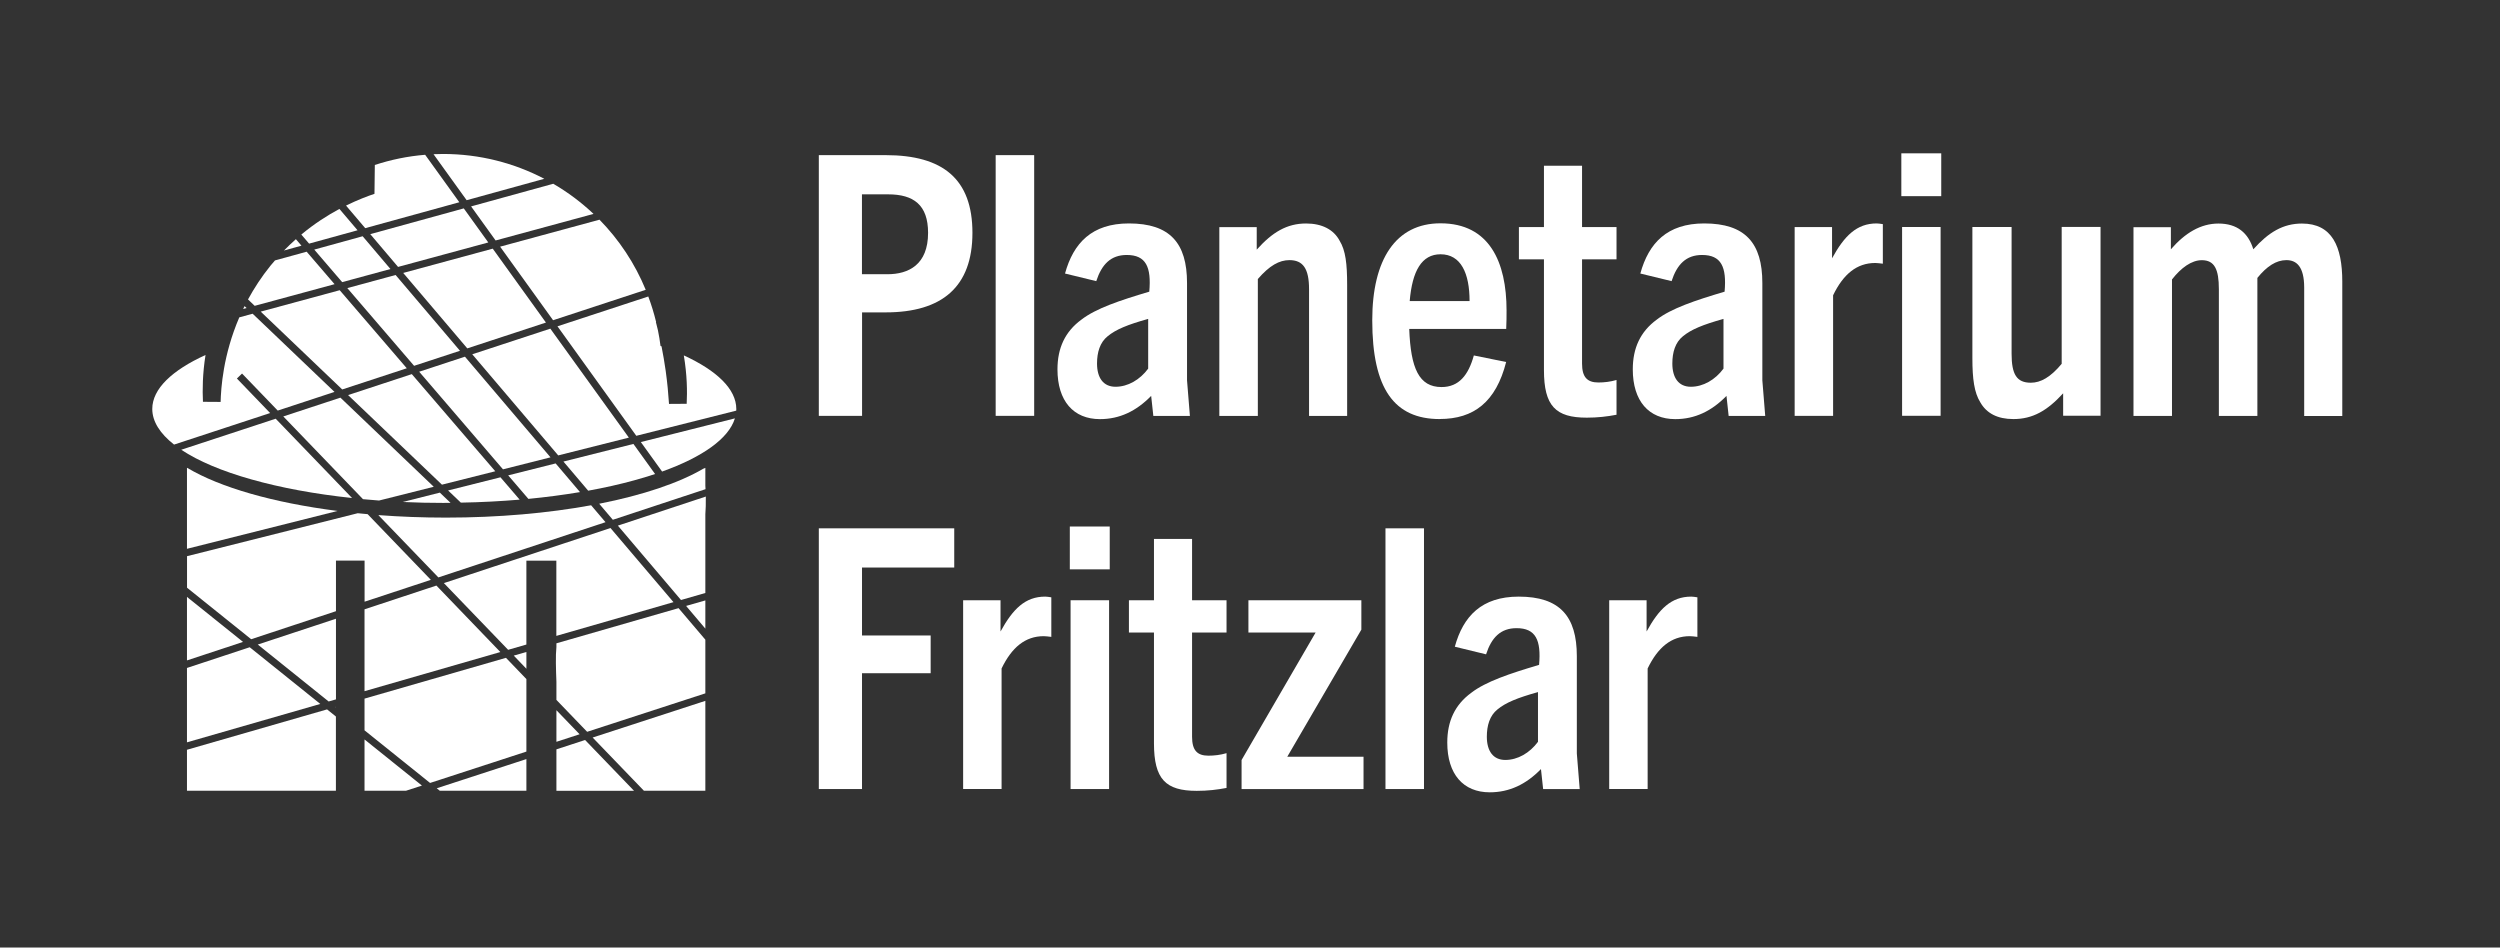 <?xml version="1.0" encoding="UTF-8"?><svg id="Layer_1" xmlns="http://www.w3.org/2000/svg" viewBox="0 0 427.2 161.92"><rect x="0" y="0" width="427.2" height="161.92" fill="#333333" stroke="none"/><path d="M31.95,79.94v13.84l25.73-6.47c-10.99-1.4-20.07-4.02-25.65-7.34-.03,0-.05-.02-.08-.03Z" style="fill:#fff;"/><path d="M120.22,80.07s0,0,0,0c-4.21,2.47-10.38,4.54-17.83,6.01l2.33,2.74,15.84-5.23c-.01-.2-.02-.39-.03-.6v-3.04c-.1.04-.21.08-.31.13Z" style="fill:#fff;"/><path d="M103.47,89.23l-2.46-2.89c-7.32,1.34-15.79,2.11-24.81,2.11-3.98,0-7.84-.15-11.55-.43l10.26,10.65,28.56-9.44Z" style="fill:#fff;"/><polygon points="85.5 111.42 74.57 100.06 62.29 104.12 62.29 118.11 85.5 111.42" style="fill:#fff;"/><path d="M120.53,101.32v-13.44c.06-.82.1-1.84.08-3.03l-15.03,4.97,10.79,12.71,4.16-1.2Z" style="fill:#fff;"/><path d="M73.63,99.09l-10.81-11.23c-.57-.05-1.13-.1-1.69-.16l-29.17,7.34v5.39l10.96,8.8,14.49-4.79v-8.64h4.89v7.02l11.33-3.74Z" style="fill:#fff;"/><polygon points="62.29 126.36 62.29 135.12 69.38 135.12 72.1 134.24 62.29 126.36" style="fill:#fff;"/><polygon points="89.95 116.04 86.46 112.41 62.29 119.38 62.29 124.8 73.49 133.79 89.95 128.43 89.95 116.04" style="fill:#fff;"/><path d="M115.08,102.89l-10.76-12.66-28.47,9.41,10.98,11.4,3.12-.9v-14.33h5.12v12.85l20-5.76Z" style="fill:#fff;"/><polygon points="89.95 111.41 87.79 112.03 89.95 114.28 89.95 111.41" style="fill:#fff;"/><polygon points="42.67 110.6 31.95 114.14 31.95 126.85 54.73 120.29 42.67 110.6" style="fill:#fff;"/><polygon points="74.63 134.7 75.15 135.12 89.95 135.12 89.95 129.71 74.63 134.7" style="fill:#fff;"/><path d="M55.89,121.22l-23.94,6.9v7h25.45v-12.68l-1.51-1.22Z" style="fill:#fff;"/><polygon points="117.24 103.54 120.53 107.42 120.53 102.6 117.24 103.54" style="fill:#fff;"/><polygon points="101.27 126.03 110.03 135.12 120.53 135.12 120.53 119.76 101.27 126.03" style="fill:#fff;"/><path d="M99.98,126.45l-4.9,1.6v7.08h13.26l-8.35-8.67Z" style="fill:#fff;"/><path d="M57.41,120.79l-.08.02.08.06v-.09Z" style="fill:#fff;"/><path d="M57.41,119.51v-13.78l-13.36,4.41,12.11,9.73,1.24-.36Z" style="fill:#fff;"/><path d="M120.53,118.48v-9.17l-4.58-5.39-20.87,6.01v.64c-.16,1.46-.08,3.84,0,5.92v3.11l5.25,5.45,20.2-6.57Z" style="fill:#fff;"/><polygon points="31.95 102 31.95 112.85 41.53 109.69 31.95 102" style="fill:#fff;"/><path d="M95.08,121.36v5.4l3.96-1.29-3.96-4.11Z" style="fill:#fff;"/><polygon points="75.52 82.82 84.63 80.53 70.37 63.93 59.48 67.51 75.52 82.82" style="fill:#fff;"/><polygon points="59.35 49.23 70.76 62.51 78.6 59.94 67.6 46.99 59.35 49.23" style="fill:#fff;"/><polygon points="80.7 60.54 95.39 77.82 107.46 74.78 94.04 56.16 80.7 60.54" style="fill:#fff;"/><path d="M96.27,78.86l4.24,4.99c2.8-.51,5.43-1.1,7.86-1.77,1.25-.34,2.44-.7,3.57-1.08l-3.7-5.14-11.96,3.01Z" style="fill:#fff;"/><polygon points="84.2 42.49 68.9 46.64 79.85 59.53 93.29 55.12 84.2 42.49" style="fill:#fff;"/><path d="M109.5,75.53l3.64,5.05c6.86-2.46,11.38-5.62,12.44-9.09l-16.08,4.05Z" style="fill:#fff;"/><path d="M85.52,81.56l-8.95,2.25,2.18,2.08c3.46-.06,6.82-.24,10.05-.51l-3.28-3.82Z" style="fill:#fff;"/><path d="M43.52,52.26l13.65-3.7-4.77-5.55-5.41,1.49c-.25.29-.51.58-.76.89-1.55,1.92-2.81,3.87-3.85,5.78l1.14,1.09Z" style="fill:#fff;"/><path d="M42.14,52.64l-.35-.33c-.08.16-.16.33-.24.49l.59-.16Z" style="fill:#fff;"/><polygon points="71.63 63.52 85.95 80.2 94.07 78.15 79.45 60.95 71.63 63.52" style="fill:#fff;"/><path d="M94.51,54.72l15.83-5.2c-1.85-4.5-4.55-8.56-7.9-11.98l-16.98,4.61,9.05,12.57Z" style="fill:#fff;"/><path d="M86.84,81.23l3.45,4.02c3.07-.3,6.02-.69,8.82-1.16l-4.16-4.9-8.11,2.04Z" style="fill:#fff;"/><path d="M75.93,85.93c.36,0,.71,0,1.06,0l-1.83-1.75-6.35,1.6c2.32.11,4.7.16,7.12.16Z" style="fill:#fff;"/><path d="M79.74,34.21l13.27-3.66c-5.17-2.7-11.06-4.24-17.3-4.24-.55,0-1.09.01-1.63.04l5.66,7.86Z" style="fill:#fff;"/><path d="M30.98,76.86c2.92,1.94,7.02,3.67,12.01,5.07,4.95,1.4,10.77,2.49,17.17,3.17l-13.05-13.55-16.13,5.3Z" style="fill:#fff;"/><path d="M62.4,38.99l16.09-4.43-5.84-8.11c-2.98.24-5.86.84-8.6,1.74-.02,1.64-.04,3.29-.06,4.93-1.16.39-2.87,1.03-4.86,2.01l3.29,3.87Z" style="fill:#fff;"/><path d="M110.79,50.66l-15.53,5.1,13.47,18.71,17.08-4.3c0-.09.01-.18.01-.27,0-3.41-3.32-6.57-8.97-9.17.56,3.31.6,6.17.49,8.27-1.01,0-2.01.02-3.02.02-.11-1.76-.29-3.63-.56-5.6-.21-1.48-.45-2.89-.72-4.24-.06-.02-.11-.04-.17-.06-.11-.9-.26-1.79-.44-2.67-.11-.48-.23-.95-.35-1.41.01,0,.03,0,.04,0-.36-1.49-.81-2.95-1.34-4.37Z" style="fill:#fff;"/><path d="M46.17,70.59l-5.69-5.91.88-.85,6.1,6.33,9.7-3.19-13.99-13.36-2.28.62c-2.77,6.44-3.13,12.11-3.19,14.45-1.01,0-2.01-.02-3.02-.02-.1-2.04-.07-4.8.44-8-5.72,2.61-9.1,5.79-9.1,9.22,0,2.15,1.33,4.21,3.72,6.09l16.42-5.39Z" style="fill:#fff;"/><path d="M51.52,41.99l-.96-1.12c-.68.61-1.36,1.25-2.04,1.94l2.99-.83Z" style="fill:#fff;"/><polygon points="63.27 40.01 68.02 45.61 83.44 41.43 79.25 35.61 63.27 40.01" style="fill:#fff;"/><path d="M80.5,35.27l4.19,5.82,16.73-4.54c-2.08-1.97-4.39-3.7-6.88-5.15l-14.04,3.87Z" style="fill:#fff;"/><polygon points="53.7 42.65 58.47 48.21 66.72 45.97 61.97 40.37 53.7 42.65" style="fill:#fff;"/><polygon points="69.51 62.93 58.05 49.59 44.55 53.25 58.48 66.55 69.51 62.93" style="fill:#fff;"/><path d="M62.04,85.3c.9.08,1.81.16,2.73.23l9.35-2.35-15.95-15.23-9.76,3.21,13.63,14.15Z" style="fill:#fff;"/><path d="M51.48,40.07l1.34,1.56,8.28-2.28-3.1-3.65c-2.01,1.08-4.25,2.5-6.51,4.38Z" style="fill:#fff;"/><rect x="170.14" y="26.51" width="6.58" height="44.55" style="fill:#fff;"/><path d="M197.08,71.06l-.37-3.41c-2.54,2.61-5.4,3.97-8.75,3.97-4.53,0-7.26-3.1-7.26-8.5,0-3.66,1.3-6.45,4.09-8.5,2.48-1.92,6.58-3.29,11.6-4.78.37-4.22-.56-6.27-3.85-6.27-2.73,0-4.28,1.61-5.21,4.47l-5.34-1.3c1.43-5.21,4.59-8.56,10.92-8.56,7.01,0,9.93,3.35,9.93,10.18v16.63l.49,6.08h-6.26ZM196.21,54.49c-3.54.99-5.52,1.8-6.95,2.98-1.3,1.05-1.8,2.73-1.8,4.65,0,2.42,1.06,3.97,3.16,3.97s4.16-1.18,5.58-3.1v-8.5Z" style="fill:#fff;"/><path d="M223.69,71.06v-21.65c0-3.54-1.05-4.96-3.35-4.96-1.74,0-3.41.93-5.4,3.23v23.39h-6.58v-32.26h6.39v3.85c2.67-2.98,5.15-4.47,8.44-4.47,2.73,0,4.71,1.05,5.71,2.92,1.05,1.68,1.3,4.03,1.3,7.57v22.4h-6.51Z" style="fill:#fff;"/><path d="M246.03,71.61c-7.76,0-11.54-5.15-11.54-16.88,0-10.42,4.03-16.57,11.66-16.57,8.38,0,11.29,6.64,11.29,14.89,0,.93,0,1.99-.06,3.16h-16.57c.25,6.76,1.68,9.93,5.52,9.93,2.98,0,4.59-2.05,5.52-5.4l5.52,1.12c-1.74,6.82-5.52,9.74-11.35,9.74M240.88,51.45h10.24c0-4.78-1.49-8-4.96-8-3.22,0-4.84,2.85-5.27,8" style="fill:#fff;"/><path d="M276.24,70.87c-1.61.31-3.23.5-5.09.5-5.33,0-7.32-1.99-7.32-8.13v-18.92h-4.28v-5.52h4.28v-10.48h6.51v10.48h5.89v5.52h-5.89v17.81c0,2.3.87,3.23,2.79,3.23.99,0,2.05-.12,3.1-.43v5.96Z" style="fill:#fff;"/><path d="M295.39,71.06l-.37-3.41c-2.54,2.61-5.4,3.97-8.75,3.97-4.53,0-7.26-3.1-7.26-8.5,0-3.66,1.3-6.45,4.09-8.5,2.48-1.92,6.58-3.29,11.6-4.78.37-4.22-.56-6.27-3.85-6.27-2.73,0-4.28,1.61-5.21,4.47l-5.34-1.3c1.43-5.21,4.59-8.56,10.92-8.56,7.01,0,9.93,3.35,9.93,10.18v16.63l.49,6.08h-6.26ZM294.52,54.49c-3.54.99-5.52,1.8-6.95,2.98-1.3,1.05-1.8,2.73-1.8,4.65,0,2.42,1.06,3.97,3.16,3.97s4.16-1.18,5.58-3.1v-8.5Z" style="fill:#fff;"/><path d="M306.67,71.06v-32.26h6.39v5.34c2.11-3.85,4.22-5.96,7.63-5.96.31,0,.62.06,1.05.12v6.76c-.5-.06-.99-.12-1.3-.12-3.16,0-5.46,1.92-7.2,5.52v20.6h-6.58Z" style="fill:#fff;"/><path d="M324.9,26.2h6.82v7.32h-6.82v-7.32ZM325.03,38.79h6.58v32.26h-6.58v-32.26Z" style="fill:#fff;"/><path d="M352.55,71.06v-3.85c-2.73,2.98-5.21,4.4-8.5,4.4-2.73,0-4.59-.99-5.65-2.85-1.05-1.68-1.36-4.03-1.36-7.57v-22.4h6.7v21.65c0,3.54.87,4.96,3.29,4.96,1.68,0,3.35-.93,5.27-3.23v-23.39h6.64v32.26h-6.39Z" style="fill:#fff;"/><path d="M393.74,71.06v-21.9c0-3.6-1.3-4.71-3.04-4.71s-3.35,1.05-4.96,3.04v23.58h-6.58v-21.65c0-3.41-.74-4.96-2.92-4.96-1.74,0-3.54,1.3-5.09,3.29v23.33h-6.58v-32.26h6.39v3.78c2.42-2.79,5.09-4.4,8.13-4.4,3.22,0,5.09,1.61,5.96,4.4,2.61-2.92,5.09-4.4,8.31-4.4,5.15,0,6.89,3.91,6.89,9.93v22.96h-6.52Z" style="fill:#fff;"/><path d="M164.58,134.83v-32.26h6.39v5.34c2.11-3.85,4.22-5.96,7.63-5.96.31,0,.62.06,1.05.12v6.76c-.5-.06-.99-.12-1.3-.12-3.16,0-5.46,1.92-7.2,5.52v20.6h-6.58Z" style="fill:#fff;"/><path d="M182.81,89.97h6.82v7.32h-6.82v-7.32ZM182.94,102.57h6.58v32.26h-6.58v-32.26Z" style="fill:#fff;"/><path d="M209.6,134.64c-1.61.31-3.23.5-5.09.5-5.33,0-7.32-1.99-7.32-8.13v-18.92h-4.28v-5.52h4.28v-10.48h6.51v10.48h5.89v5.52h-5.89v17.81c0,2.3.87,3.23,2.79,3.23.99,0,2.05-.12,3.1-.43v5.96Z" style="fill:#fff;"/><polygon points="212.16 134.83 212.16 129.87 224.81 108.09 213.33 108.09 213.33 102.57 232.63 102.57 232.63 107.59 219.97 129.31 233 129.31 233 134.83 212.16 134.83" style="fill:#fff;"/><rect x="236.75" y="90.28" width="6.58" height="44.55" style="fill:#fff;"/><path d="M263.69,134.83l-.37-3.41c-2.54,2.61-5.4,3.97-8.75,3.97-4.53,0-7.26-3.1-7.26-8.5,0-3.66,1.3-6.45,4.09-8.5,2.48-1.92,6.58-3.29,11.6-4.78.37-4.22-.56-6.27-3.85-6.27-2.73,0-4.28,1.61-5.21,4.47l-5.34-1.3c1.43-5.21,4.59-8.56,10.92-8.56,7.01,0,9.93,3.35,9.93,10.18v16.63l.49,6.08h-6.26ZM262.82,118.26c-3.54.99-5.52,1.8-6.95,2.98-1.3,1.05-1.8,2.73-1.8,4.65,0,2.42,1.06,3.97,3.16,3.97s4.16-1.18,5.58-3.1v-8.5Z" style="fill:#fff;"/><path d="M274.98,134.83v-32.26h6.39v5.34c2.11-3.85,4.22-5.96,7.63-5.96.31,0,.62.06,1.05.12v6.76c-.5-.06-.99-.12-1.3-.12-3.16,0-5.46,1.92-7.2,5.52v20.6h-6.58Z" style="fill:#fff;"/><path d="M139.92,71.06V26.51h11.42c9.8,0,14.83,4.09,14.83,13.28s-5.15,13.59-14.83,13.59h-4.03v17.68h-7.38ZM151.64,46.86c3.6,0,6.95-1.61,6.95-7.07,0-4.78-2.48-6.58-6.83-6.58h-4.47v13.65h4.34Z" style="fill:#fff;"/><polygon points="139.92 134.83 139.92 90.28 163.06 90.28 163.06 96.98 147.3 96.98 147.3 108.59 159.03 108.59 159.03 115.04 147.3 115.04 147.3 134.83 139.92 134.83" style="fill:#fff;"/></svg>